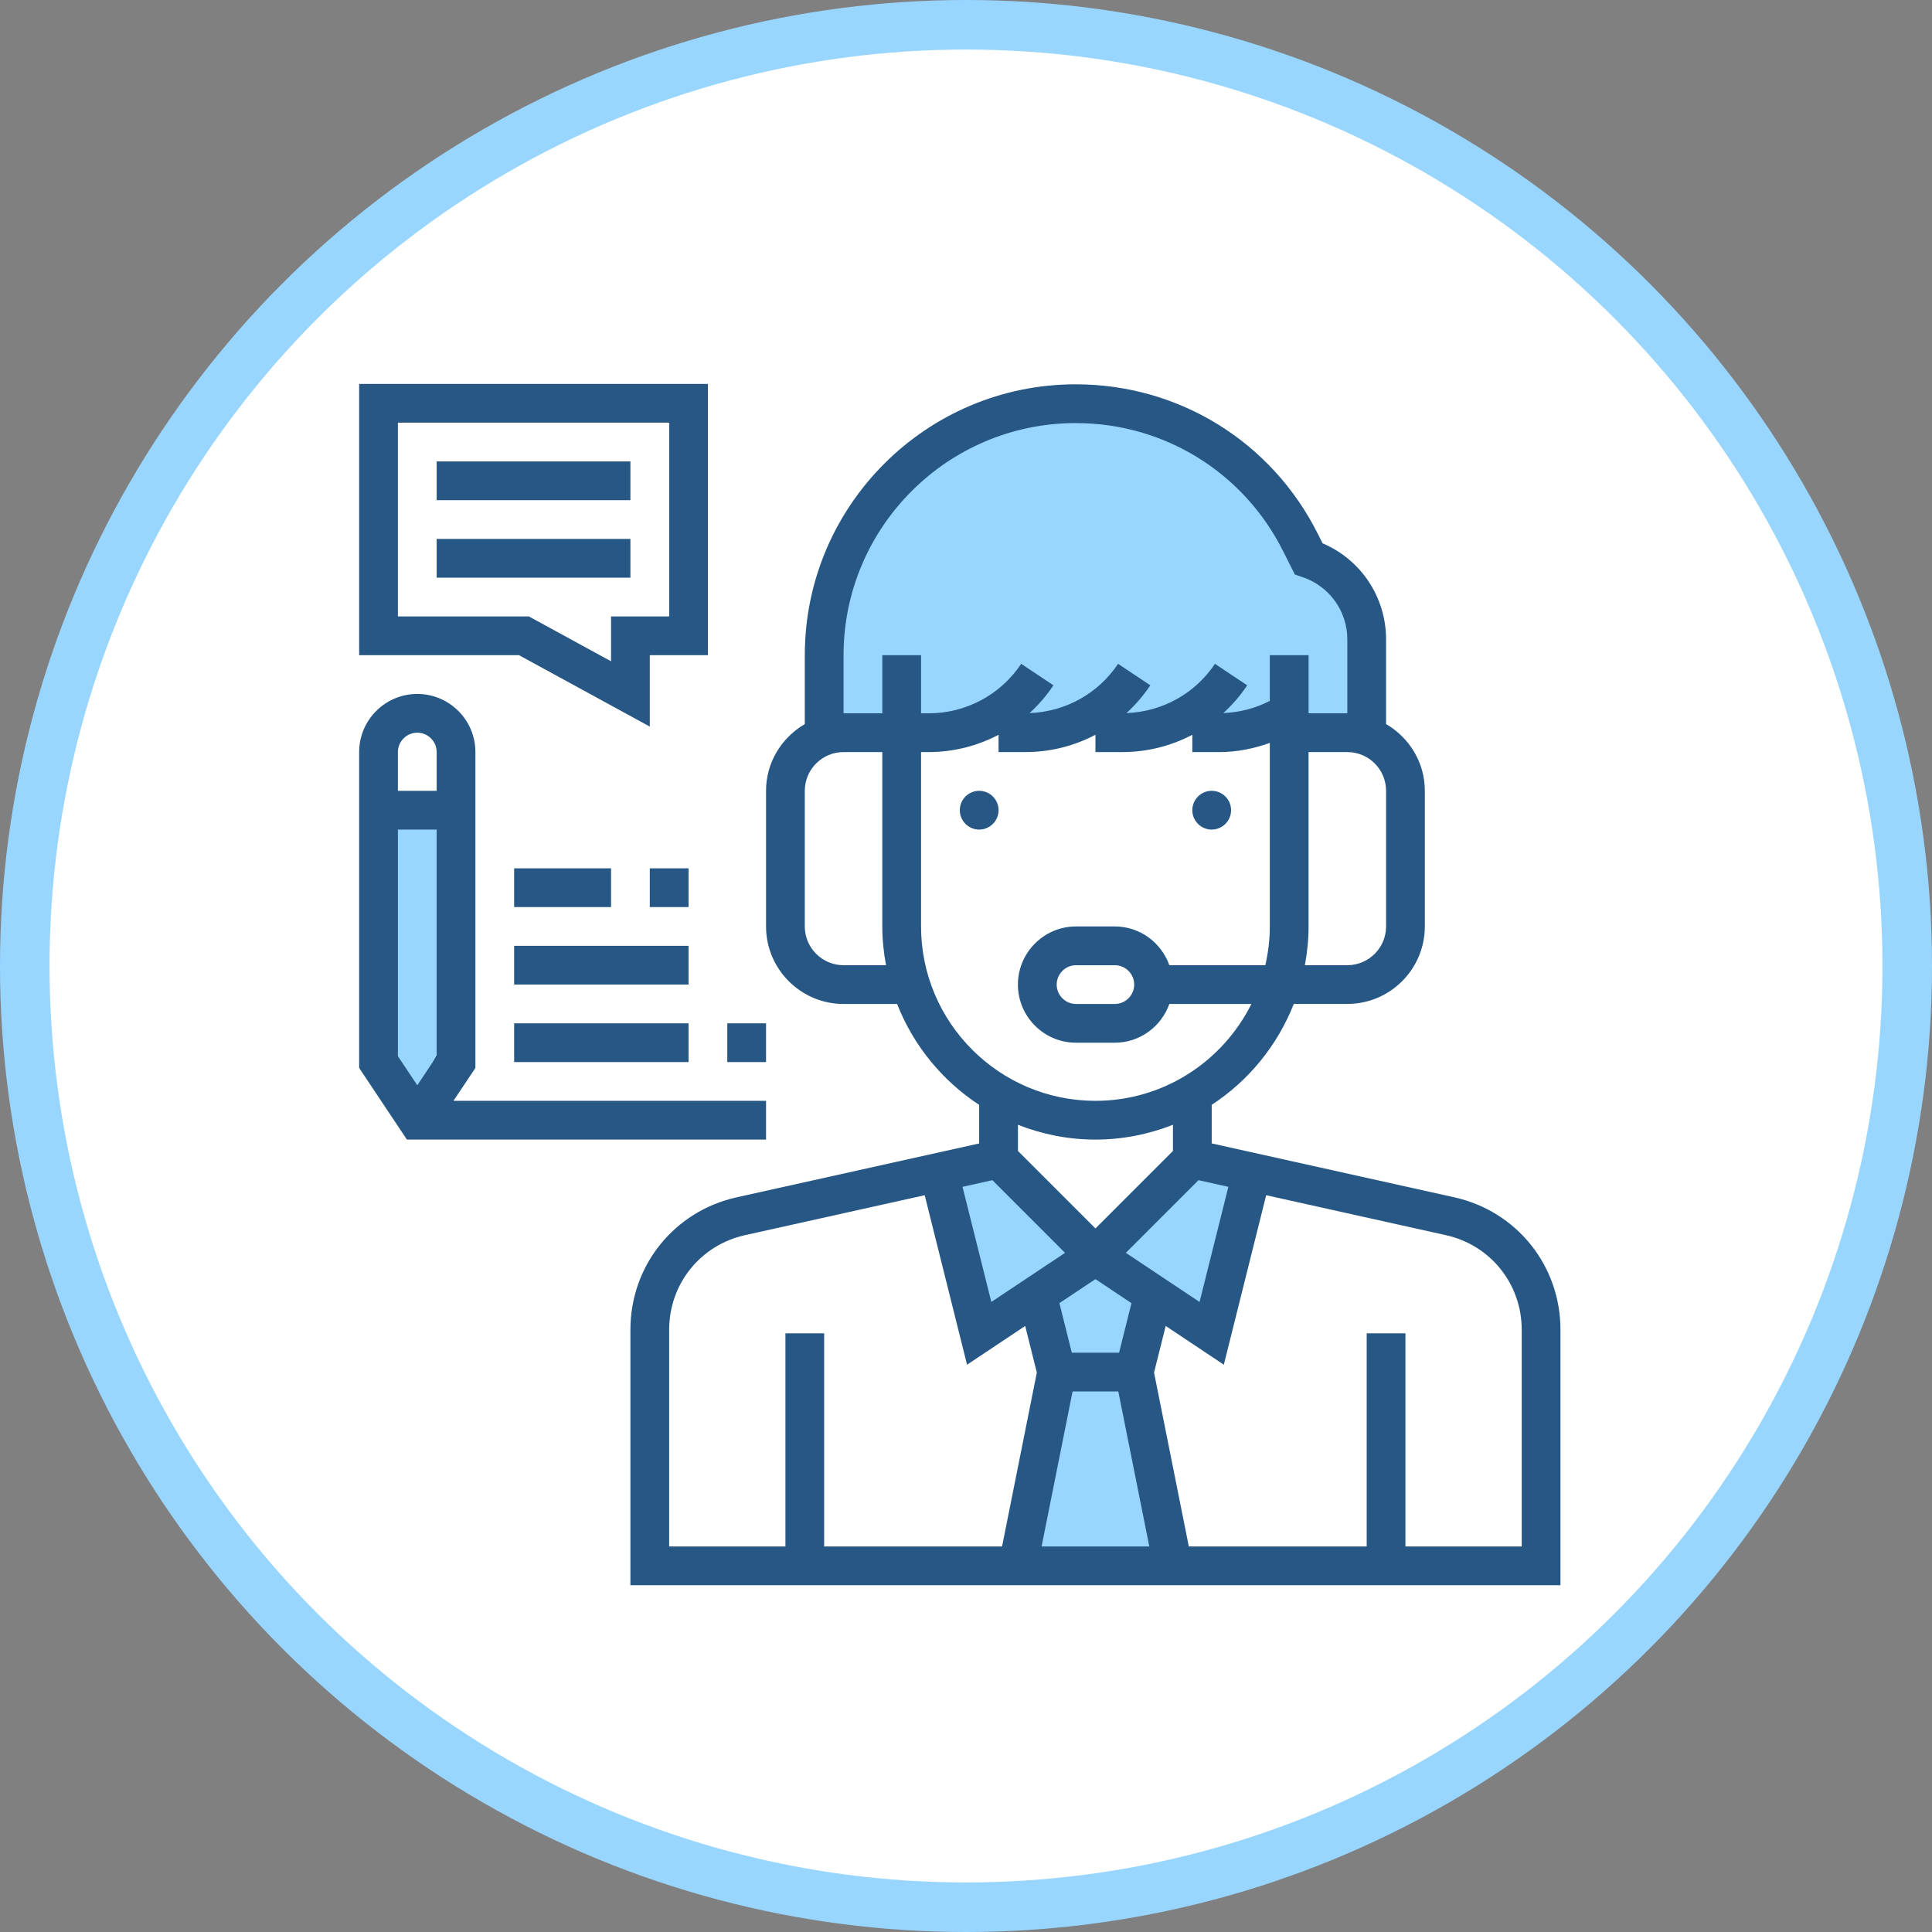 <svg width="156" height="156" viewBox="0 0 156 156" fill="none" xmlns="http://www.w3.org/2000/svg">
<rect x="0" y="0" width="156" height="156" fill="#808080" stroke="none"/>
<circle cx="78" cy="78" r="76" fill="white" stroke="#99D6FF" stroke-width="4"/>
<path d="M84.5 32.5C66.5 31.5 66.5 58.5 66.5 58.5H81H96.5H111C110.827 48.642 110.438 45.026 105 45C105 45 102.5 33.5 84.5 32.5Z" fill="#99D6FF" stroke="#99D6FF"/>
<path d="M80.5 94.5L76 96L79.5 107.5L84 105.5L85 111L82 127.5L94.5 126.5L91 111L92.5 106L97 107.5L100.5 95L97 93.5L88.5 100.5L80.5 94.5Z" fill="#99D6FF"/>
<path d="M31 85V66H36.5V84L33.5 89.5L31 85Z" fill="#99D6FF" stroke="black"/>
<path d="M117.425 96.677L97.839 92.326V89.211C100.817 87.263 103.15 84.419 104.466 81.063H108.79C112.242 81.063 115.048 78.256 115.048 74.805V63.853C115.048 61.547 113.781 59.551 111.919 58.465V51.624C111.919 48.216 109.883 45.179 106.788 43.867L106.415 43.12C102.687 35.664 95.192 31.031 86.854 31.031C74.795 31.033 64.984 40.844 64.984 52.903V58.467C63.122 59.553 61.855 61.549 61.855 63.855V74.806C61.855 78.258 64.662 81.065 68.113 81.065H72.437C73.753 84.421 76.086 87.265 79.064 89.213V92.328L59.478 96.678C54.429 97.8 50.903 102.198 50.903 107.369V128H126V107.369C126 102.198 122.474 97.8 117.425 96.677ZM99.184 95.831L96.859 105.128L90.906 101.161L96.773 95.294L99.184 95.831ZM86.605 112.355H90.299L92.802 124.871H84.103L86.605 112.355ZM90.359 109.226H86.544L85.542 105.222L88.452 103.284L91.36 105.224L90.359 109.226ZM111.919 74.806C111.919 76.532 110.516 77.936 108.79 77.936H105.363C105.55 76.919 105.661 75.877 105.661 74.806V60.726H108.79C110.516 60.726 111.919 62.129 111.919 63.855V74.806ZM68.113 52.903C68.113 42.57 76.521 34.162 86.854 34.162C93.998 34.162 100.422 38.131 103.616 44.522L104.554 46.393L105.169 46.599C107.333 47.321 108.79 49.341 108.79 51.627V57.597H105.661V52.903H102.532V56.595C101.366 57.192 100.093 57.526 98.781 57.575C99.502 56.918 100.151 56.17 100.705 55.336L98.102 53.601C96.493 56.013 93.838 57.475 90.955 57.578C91.678 56.919 92.327 56.17 92.882 55.336L90.279 53.601C88.671 56.013 86.015 57.475 83.132 57.578C83.855 56.919 84.504 56.17 85.06 55.336L82.456 53.601C80.789 56.103 77.996 57.597 74.989 57.597H74.371V52.903H71.242V57.597H68.113V52.903ZM68.113 77.936C66.387 77.936 64.984 76.532 64.984 74.806V63.855C64.984 62.129 66.387 60.726 68.113 60.726H71.242V74.806C71.242 75.877 71.353 76.919 71.541 77.936H68.113ZM74.371 74.806V60.726H74.989C76.99 60.726 78.917 60.232 80.629 59.33V60.726H82.811C84.812 60.726 86.74 60.232 88.452 59.33V60.726H90.634C92.635 60.726 94.562 60.232 96.274 59.33V60.726H98.457C99.859 60.726 101.229 60.455 102.532 59.987V74.806C102.532 75.883 102.399 76.928 102.169 77.936H94.42C93.772 76.119 92.051 74.806 90.015 74.806H86.885C84.298 74.806 82.192 76.913 82.192 79.5C82.192 82.088 84.298 84.194 86.885 84.194H90.015C92.051 84.194 93.772 82.881 94.42 81.065H101.046C98.737 85.692 93.965 88.887 88.452 88.887C80.687 88.887 74.371 82.571 74.371 74.806ZM91.581 79.5C91.581 80.362 90.879 81.065 90.016 81.065H86.887C86.024 81.065 85.323 80.362 85.323 79.5C85.323 78.638 86.024 77.936 86.887 77.936H90.016C90.879 77.936 91.581 78.638 91.581 79.5ZM88.452 92.016C90.661 92.016 92.766 91.583 94.71 90.821V92.933L88.452 99.191L82.194 92.933V90.821C84.137 91.583 86.242 92.016 88.452 92.016ZM80.13 95.294L85.997 101.161L80.044 105.128L77.719 95.831L80.13 95.294ZM54.032 107.369C54.032 103.675 56.551 100.533 60.157 99.733L74.665 96.508L78.085 110.195L82.779 107.065L83.719 110.829L80.911 124.871H66.548V107.661H63.419V124.871H54.032V107.369ZM122.871 124.871H113.484V107.661H110.355V124.871H95.992L93.184 110.829L94.124 107.065L98.818 110.195L102.238 96.508L116.746 99.733C120.352 100.533 122.871 103.675 122.871 107.369V124.871Z" fill="#265785"/>
<path d="M99.403 65.419C99.403 66.283 98.703 66.984 97.839 66.984C96.975 66.984 96.274 66.283 96.274 65.419C96.274 64.555 96.975 63.855 97.839 63.855C98.703 63.855 99.403 64.555 99.403 65.419Z" fill="#265785"/>
<path d="M80.629 65.419C80.629 66.283 79.928 66.984 79.064 66.984C78.201 66.984 77.5 66.283 77.5 65.419C77.5 64.555 78.201 63.855 79.064 63.855C79.928 63.855 80.629 64.555 80.629 65.419Z" fill="#265785"/>
<path d="M35.258 37.258H50.903V40.387H35.258V37.258Z" fill="#265785"/>
<path d="M35.258 43.516H50.903V46.645H35.258V43.516Z" fill="#265785"/>
<path d="M52.468 58.669V52.903H57.161V31H29V52.903H41.906L52.468 58.669ZM32.129 34.129H54.032V49.774H49.339V53.396L42.703 49.774H32.129V34.129Z" fill="#265785"/>
<path d="M61.855 88.887H36.616L38.387 86.232V60.726C38.387 58.138 36.281 56.032 33.694 56.032C31.106 56.032 29 58.138 29 60.726V86.232L32.856 92.016H61.855V88.887ZM33.694 59.161C34.557 59.161 35.258 59.864 35.258 60.726V63.855H32.129V60.726C32.129 59.864 32.83 59.161 33.694 59.161ZM33.694 87.63L32.129 85.284V66.984H35.258V85.284L33.694 87.63Z" fill="#265785"/>
<path d="M58.726 82.629H61.855V85.758H58.726V82.629Z" fill="#265785"/>
<path d="M41.516 82.629H55.597V85.758H41.516V82.629Z" fill="#265785"/>
<path d="M41.516 76.371H55.597V79.5H41.516V76.371Z" fill="#265785"/>
<path d="M52.468 70.113H55.597V73.242H52.468V70.113Z" fill="#265785"/>
<path d="M41.516 70.113H49.339V73.242H41.516V70.113Z" fill="#265785"/>
</svg>
